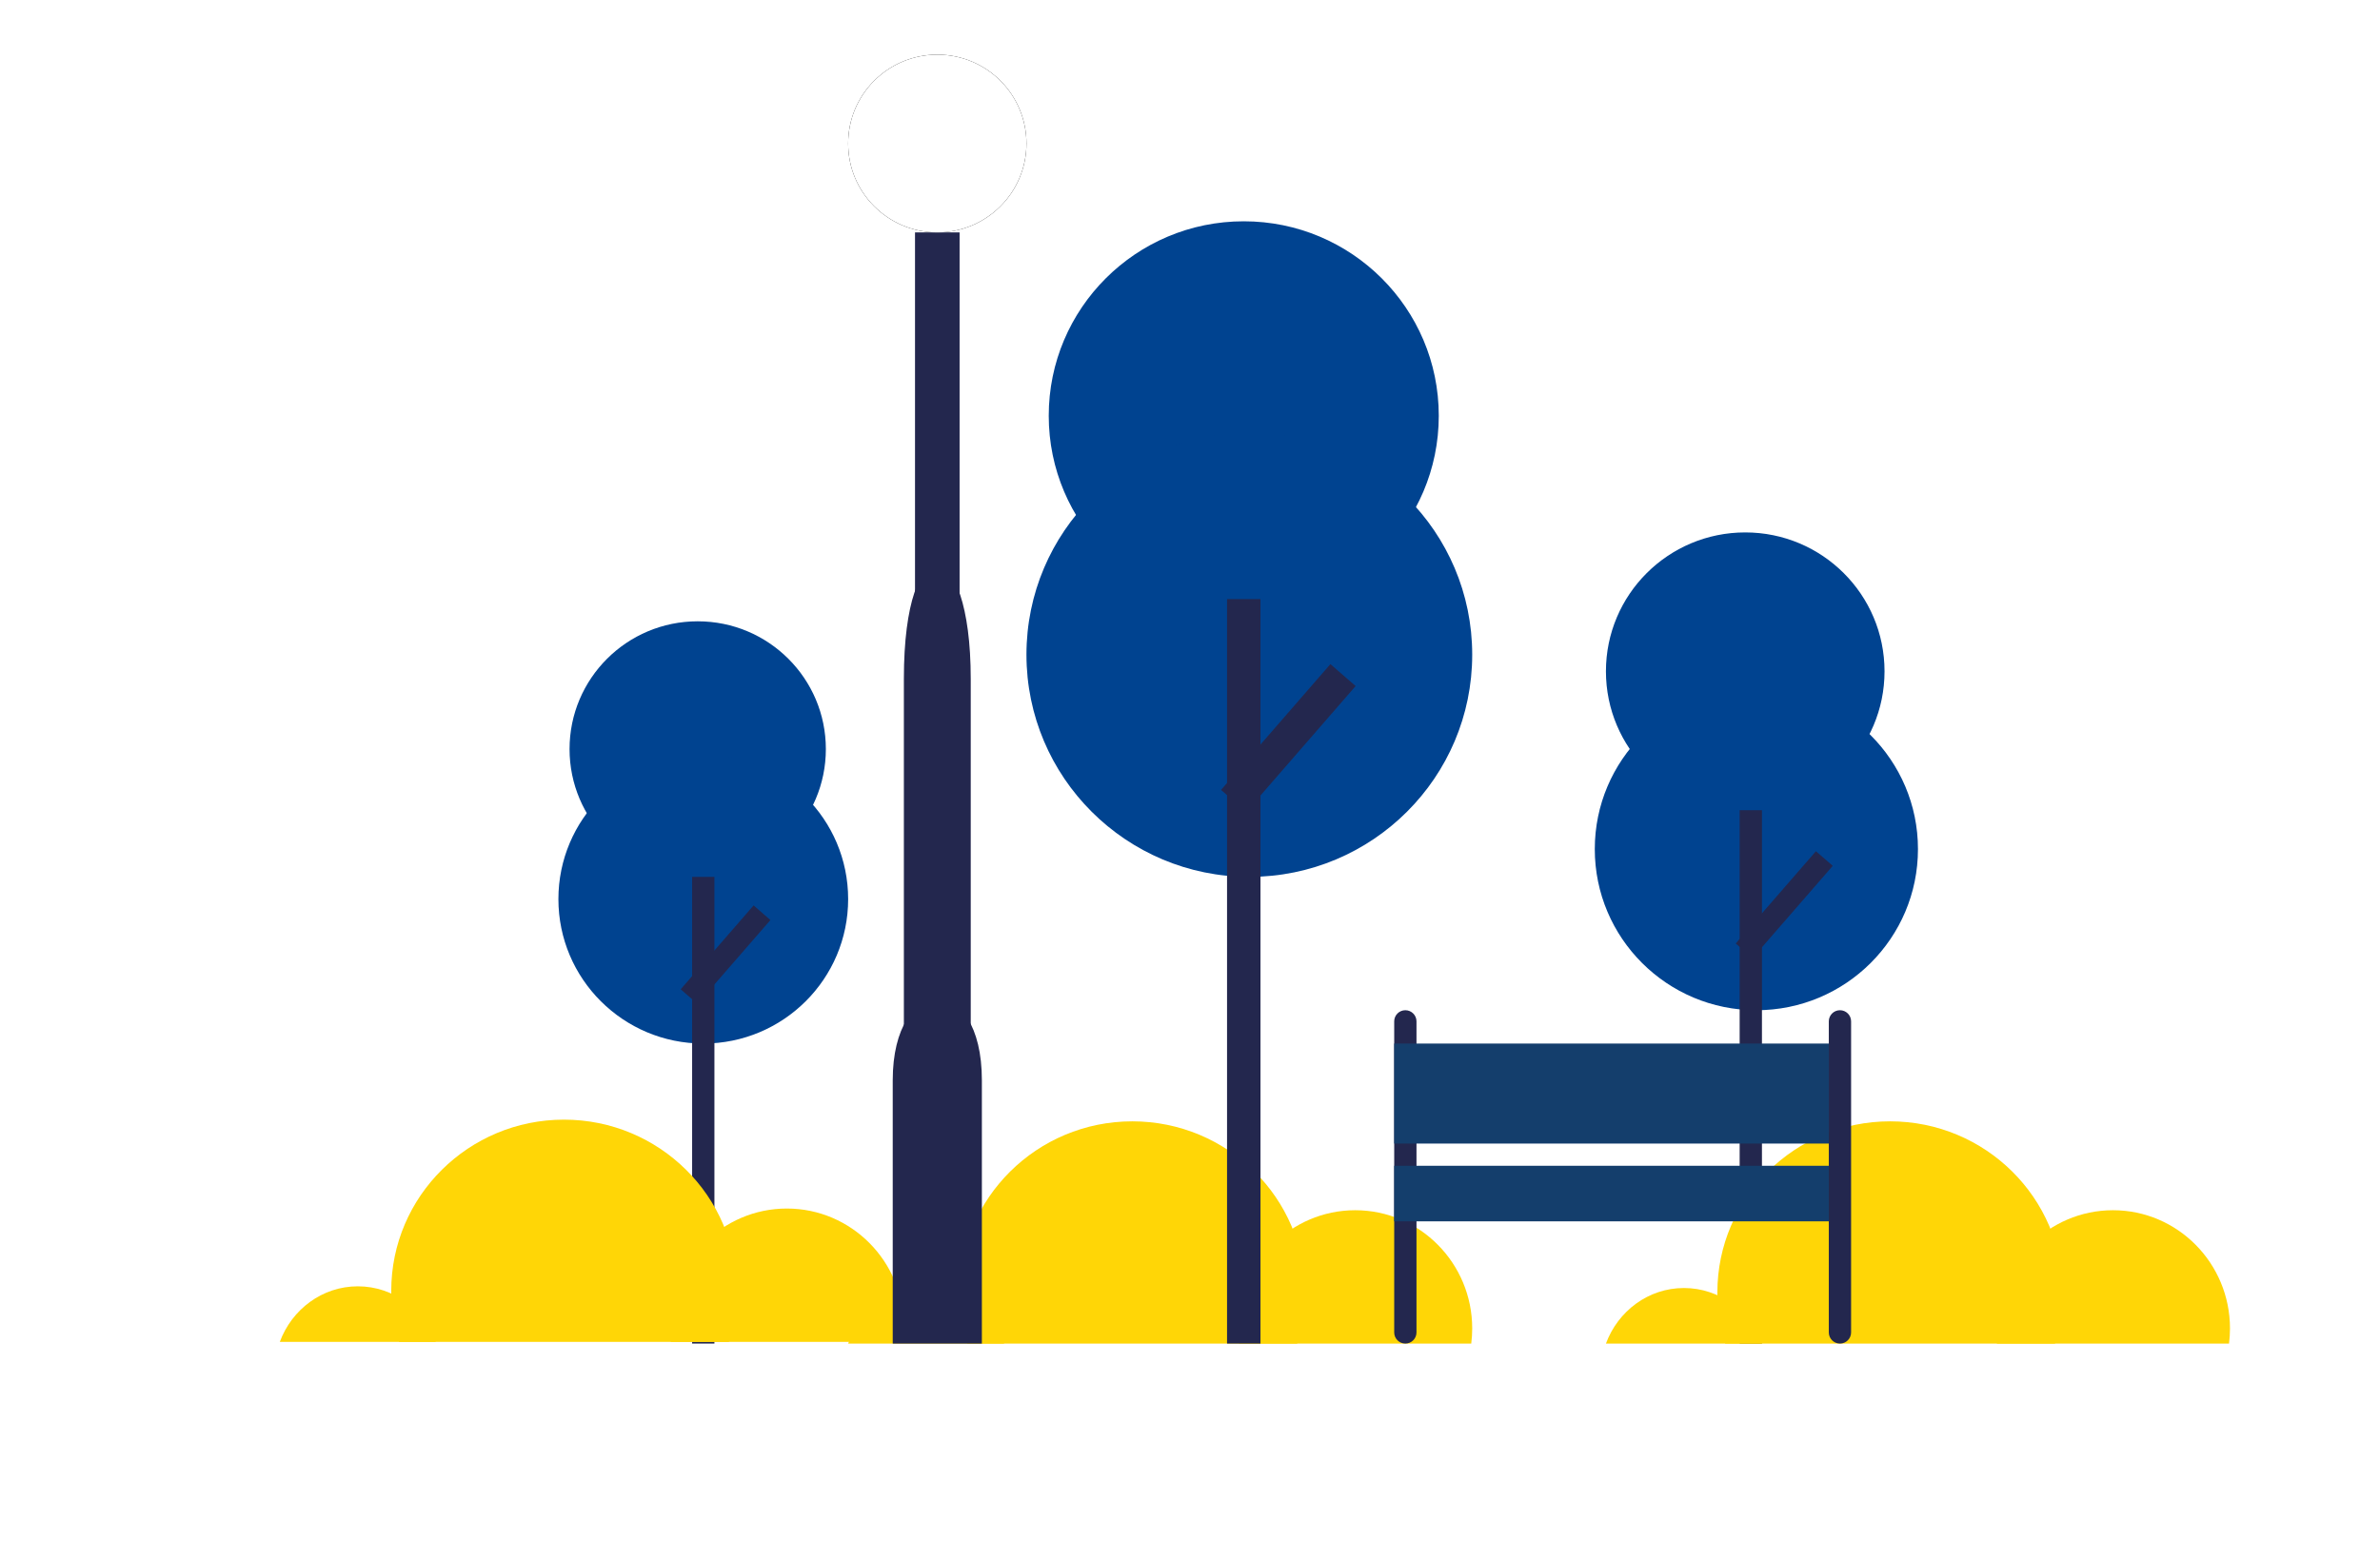 <?xml version="1.0" encoding="utf-8"?>
<svg version="1.1" xmlns="http://www.w3.org/2000/svg" xmlns:xlink="http://www.w3.org/1999/xlink" height="282.169" width="435.684">
  <defs>
    <ellipse id="ellipse-1" opacity="1" rx="25.5" ry="25.431" cx="319.483" cy="122.914"/>
    <ellipse id="ellipse-2" opacity="1" rx="29.58" ry="29.5" cx="321.523" cy="155.466"/>
    <rect id="rect-3" opacity="1" x="318.463" y="148.345" width="4.08" height="97.655" rx="0" ry="0"/>
    <rect id="rect-4" opacity="1" x="324.583" y="154.448" width="4.08" height="22.379" rx="0" ry="0"/>
    <ellipse id="ellipse-5" opacity="1" rx="23.46" ry="23.397" cx="127.722" cy="137.155"/>
    <ellipse id="ellipse-6" opacity="1" rx="26.52" ry="26.448" cx="128.742" cy="164.621"/>
    <rect id="rect-7" opacity="1" x="126.702" y="160.552" width="4.08" height="85.448" rx="0" ry="0"/>
    <rect id="rect-8" opacity="1" x="130.782" y="164.621" width="4.08" height="20.345" rx="0" ry="0"/>
    <path id="path-9" opacity="1" fill-rule="evenodd" d="M183.821,246 C181.622,240.054 176.055,235.828 169.543,235.828 C163.03,235.828 157.463,240.054 155.264,246 L183.821,246Z"/>
    <path id="path-10" opacity="1" fill-rule="evenodd" d="M238.903,236.652 C238.903,219.354 224.734,205.31 207.283,205.31 C189.831,205.31 175.663,219.354 175.663,236.652 C175.663,239.907 176.164,243.047 177.095,246 L237.47,246 C238.401,243.047 238.903,239.907 238.903,236.652Z"/>
    <path id="path-11" opacity="1" fill-rule="evenodd" d="M269.503,243.226 C269.503,231.283 259.905,221.586 248.083,221.586 C236.261,221.586 226.663,231.283 226.663,243.226 C226.663,244.166 226.722,245.092 226.837,246 L269.328,246 C269.443,245.092 269.503,244.166 269.503,243.226Z"/>
    <rect id="rect-12" opacity="1" x="293.984" y="205.31" width="114.238" height="40.69"/>
    <path id="path-13" opacity="1" fill-rule="evenodd" d="M379.666,246 C381.865,240.054 387.432,235.828 393.944,235.828 C400.457,235.828 406.023,240.054 408.223,246 L379.666,246Z"/>
    <path id="path-14" opacity="1" fill-rule="evenodd" d="M324.584,236.652 C324.584,219.354 338.753,205.31 356.204,205.31 C373.656,205.31 387.824,219.354 387.824,236.652 C387.824,239.907 387.322,243.047 386.392,246 L326.017,246 C325.086,243.047 324.584,239.907 324.584,236.652Z"/>
    <path id="path-15" opacity="1" fill-rule="evenodd" d="M293.984,243.226 C293.984,231.283 303.582,221.586 315.404,221.586 C327.226,221.586 336.824,231.283 336.824,243.226 C336.824,244.166 336.765,245.092 336.649,246 L294.159,246 C294.044,245.092 293.984,244.166 293.984,243.226Z"/>
    <rect id="rect-16" opacity="1" x="51.222" y="205" width="114.238" height="40.69"/>
    <path id="path-17" opacity="1" fill-rule="evenodd" d="M136.904,245.69 C139.103,239.744 144.67,235.517 151.183,235.517 C157.695,235.517 163.262,239.744 165.461,245.69 L136.904,245.69Z"/>
    <path id="path-18" opacity="1" fill-rule="evenodd" d="M81.822,236.342 C81.822,219.044 95.991,205 113.443,205 C130.894,205 145.063,219.044 145.063,236.342 C145.063,239.597 144.561,242.737 143.63,245.69 L83.255,245.69 C82.324,242.737 81.822,239.597 81.822,236.342Z"/>
    <path id="path-19" opacity="1" fill-rule="evenodd" d="M51.222,242.915 C51.222,230.972 60.821,221.276 72.643,221.276 C84.465,221.276 94.063,230.972 94.063,242.915 C94.063,243.855 94.003,244.781 93.888,245.69 L51.397,245.69 C51.282,244.781 51.222,243.855 51.222,242.915Z"/>
    <ellipse id="ellipse-20" opacity="1" rx="35.7" ry="35.603" cx="227.683" cy="76.121"/>
    <ellipse id="ellipse-21" opacity="1" rx="40.8" ry="40.69" cx="228.703" cy="119.862"/>
    <rect id="rect-22" opacity="1" x="224.623" y="109.69" width="6.12" height="136.31" rx="0" ry="0"/>
    <rect id="rect-23" opacity="1" x="232.783" y="119.862" width="6.12" height="30.517" rx="0" ry="0"/>
    <path id="path-24" opacity="1" fill-rule="evenodd" d="M257.263,184.966 C258.388,184.966 259.303,185.88 259.303,187.006 L259.303,243.96 C259.303,245.086 258.388,246 257.263,246 C256.137,246 255.223,245.086 255.223,243.96 L255.223,187.006 C255.223,185.88 256.137,184.966 257.263,184.966 L257.263,184.966Z"/>
    <path id="path-25" opacity="1" fill-rule="evenodd" d="M336.823,184.966 C337.949,184.966 338.863,185.88 338.863,187.006 L338.863,243.96 C338.863,245.086 337.949,246 336.823,246 C335.697,246 334.783,245.086 334.783,243.96 L334.783,187.006 C334.783,185.88 335.697,184.966 336.823,184.966 L336.823,184.966Z"/>
    <rect id="rect-26" opacity="1" x="255.223" y="213.448" width="79.56" height="10.172" rx="0" ry="0"/>
    <rect id="rect-27" opacity="1" x="255.223" y="191.069" width="79.56" height="18.31" rx="0" ry="0"/>
    <path id="path-28" opacity="1" fill-rule="evenodd" d="M163.423,197.795 C163.423,178.212 179.743,177.743 179.743,197.795 C179.743,217.847 179.743,246 179.743,246 L163.423,246 C163.423,246 163.423,217.378 163.423,197.795Z"/>
    <path id="path-29" opacity="1" fill-rule="evenodd" d="M165.463,124.288 C165.463,95.96 177.703,97.421 177.703,124.288 C177.703,125.082 177.703,125.896 177.703,126.731 C177.703,149.375 177.703,209.379 177.703,209.379 L165.463,209.379 C165.463,209.379 165.463,152.616 165.463,124.288Z"/>
    <rect id="rect-30" opacity="1" x="167.503" y="42.552" width="8.16" height="109.862" rx="0" ry="0"/>
    <ellipse id="ellipse-31" opacity="1" rx="16.32" ry="16.276" cx="171.583" cy="26.276"/>
    <filter id="filter-32" filterUnits="userSpaceOnUse" x="-50%" y="-50%" width="200%" height="200%">
      <feOffset in="SourceAlpha" result="shadow-1-feOffset-shadow" dx="0" dy="0"/>
      <feGaussianBlur in="shadow-1-feOffset-shadow" result="shadow-1-feGaussianBlur-shadow" stdDeviation="5"/>
      <feColorMatrix in="shadow-1-feGaussianBlur-shadow" result="shadow-1-feColorMatrix-shadow" type="matrix" values="0 0 0 0 0  0 0 0 0 0  0 0 0 0 0  0 0 0 0.5 0"/>
    </filter>
  </defs>
  <g opacity="1">
    <g opacity="1">
      <g opacity="1">
        <use xlink:href="#ellipse-1" fill="rgb(0,67,144)" fill-opacity="1"/>
      </g>
      <g opacity="1">
        <use xlink:href="#ellipse-2" fill="rgb(0,67,144)" fill-opacity="1"/>
      </g>
      <g opacity="1">
        <use xlink:href="#rect-3" fill="rgb(35,39,78)" fill-opacity="1"/>
      </g>
      <g transform="translate(326.623, 165.638) scale(-1, 1) translate(-326.623, -165.638) translate(326.623, 165.638) rotate(-41) translate(-326.623, -165.638)" opacity="1">
        <use xlink:href="#rect-4" fill="rgb(35,39,78)" fill-opacity="1"/>
      </g>
    </g>
    <g opacity="1">
      <g opacity="1">
        <use xlink:href="#ellipse-5" fill="rgb(0,67,144)" fill-opacity="1"/>
      </g>
      <g opacity="1">
        <use xlink:href="#ellipse-6" fill="rgb(0,67,144)" fill-opacity="1"/>
      </g>
      <g opacity="1">
        <use xlink:href="#rect-7" fill="rgb(35,39,78)" fill-opacity="1"/>
      </g>
      <g transform="translate(132.822, 174.793) scale(-1, 1) translate(-132.822, -174.793) translate(132.822, 174.793) rotate(-41) translate(-132.822, -174.793)" opacity="1">
        <use xlink:href="#rect-8" fill="rgb(35,39,78)" fill-opacity="1"/>
      </g>
    </g>
    <g opacity="1">
      <g opacity="1">
        <use xlink:href="#path-9" fill="rgb(255,214,6)" fill-opacity="1"/>
      </g>
      <g opacity="1">
        <use xlink:href="#path-10" fill="rgb(255,214,6)" fill-opacity="1"/>
      </g>
      <g opacity="1">
        <use xlink:href="#path-11" fill="rgb(255,214,6)" fill-opacity="1"/>
      </g>
    </g>
    <g transform="translate(351.103, 225.655) scale(-1, 1) translate(-351.103, -225.655)" opacity="1">
      <g opacity="1">
        <use xlink:href="#path-13" fill="rgb(255,214,6)" fill-opacity="1"/>
      </g>
      <g opacity="1">
        <use xlink:href="#path-14" fill="rgb(255,214,6)" fill-opacity="1"/>
      </g>
      <g opacity="1">
        <use xlink:href="#path-15" fill="rgb(255,214,6)" fill-opacity="1"/>
      </g>
    </g>
    <g transform="translate(108.342, 225.345) scale(-1, 1) translate(-108.342, -225.345)" opacity="1">
      <g opacity="1">
        <use xlink:href="#path-17" fill="rgb(255,214,6)" fill-opacity="1"/>
      </g>
      <g opacity="1">
        <use xlink:href="#path-18" fill="rgb(255,214,6)" fill-opacity="1"/>
      </g>
      <g opacity="1">
        <use xlink:href="#path-19" fill="rgb(255,214,6)" fill-opacity="1"/>
      </g>
    </g>
    <g opacity="1">
      <g opacity="1">
        <use xlink:href="#ellipse-20" fill="rgb(0,67,144)" fill-opacity="1"/>
      </g>
      <g opacity="1">
        <use xlink:href="#ellipse-21" fill="rgb(0,67,144)" fill-opacity="1"/>
      </g>
      <g opacity="1">
        <use xlink:href="#rect-22" fill="rgb(35,39,78)" fill-opacity="1"/>
      </g>
      <g transform="translate(235.843, 135.121) scale(-1, 1) translate(-235.843, -135.121) translate(235.843, 135.121) rotate(-41) translate(-235.843, -135.121)" opacity="1">
        <use xlink:href="#rect-23" fill="rgb(35,39,78)" fill-opacity="1"/>
      </g>
    </g>
    <g opacity="1">
      <g opacity="1">
        <use xlink:href="#path-24" fill="rgb(35,39,78)" fill-opacity="1"/>
      </g>
      <g opacity="1">
        <use xlink:href="#path-25" fill="rgb(35,39,78)" fill-opacity="1"/>
      </g>
      <g opacity="1">
        <use xlink:href="#rect-26" fill="rgb(20,62,108)" fill-opacity="1"/>
      </g>
      <g opacity="1">
        <use xlink:href="#rect-27" fill="rgb(20,62,108)" fill-opacity="1"/>
      </g>
    </g>
    <g opacity="1">
      <g opacity="1">
        <use xlink:href="#path-28" fill="rgb(35,39,78)" fill-opacity="1"/>
      </g>
      <g opacity="1">
        <use xlink:href="#path-29" fill="rgb(35,39,78)" fill-opacity="1"/>
      </g>
      <g opacity="1">
        <use xlink:href="#rect-30" fill="rgb(35,39,78)" fill-opacity="1"/>
      </g>
      <g opacity="1">
        <use xlink:href="#ellipse-31" fill="black" filter="url(#filter-32)" stroke="black" stroke-opacity="0" stroke-width="0"/>
        <use xlink:href="#ellipse-31" fill="rgb(255,255,255)" fill-opacity="1"/>
      </g>
    </g>
  </g>
</svg>